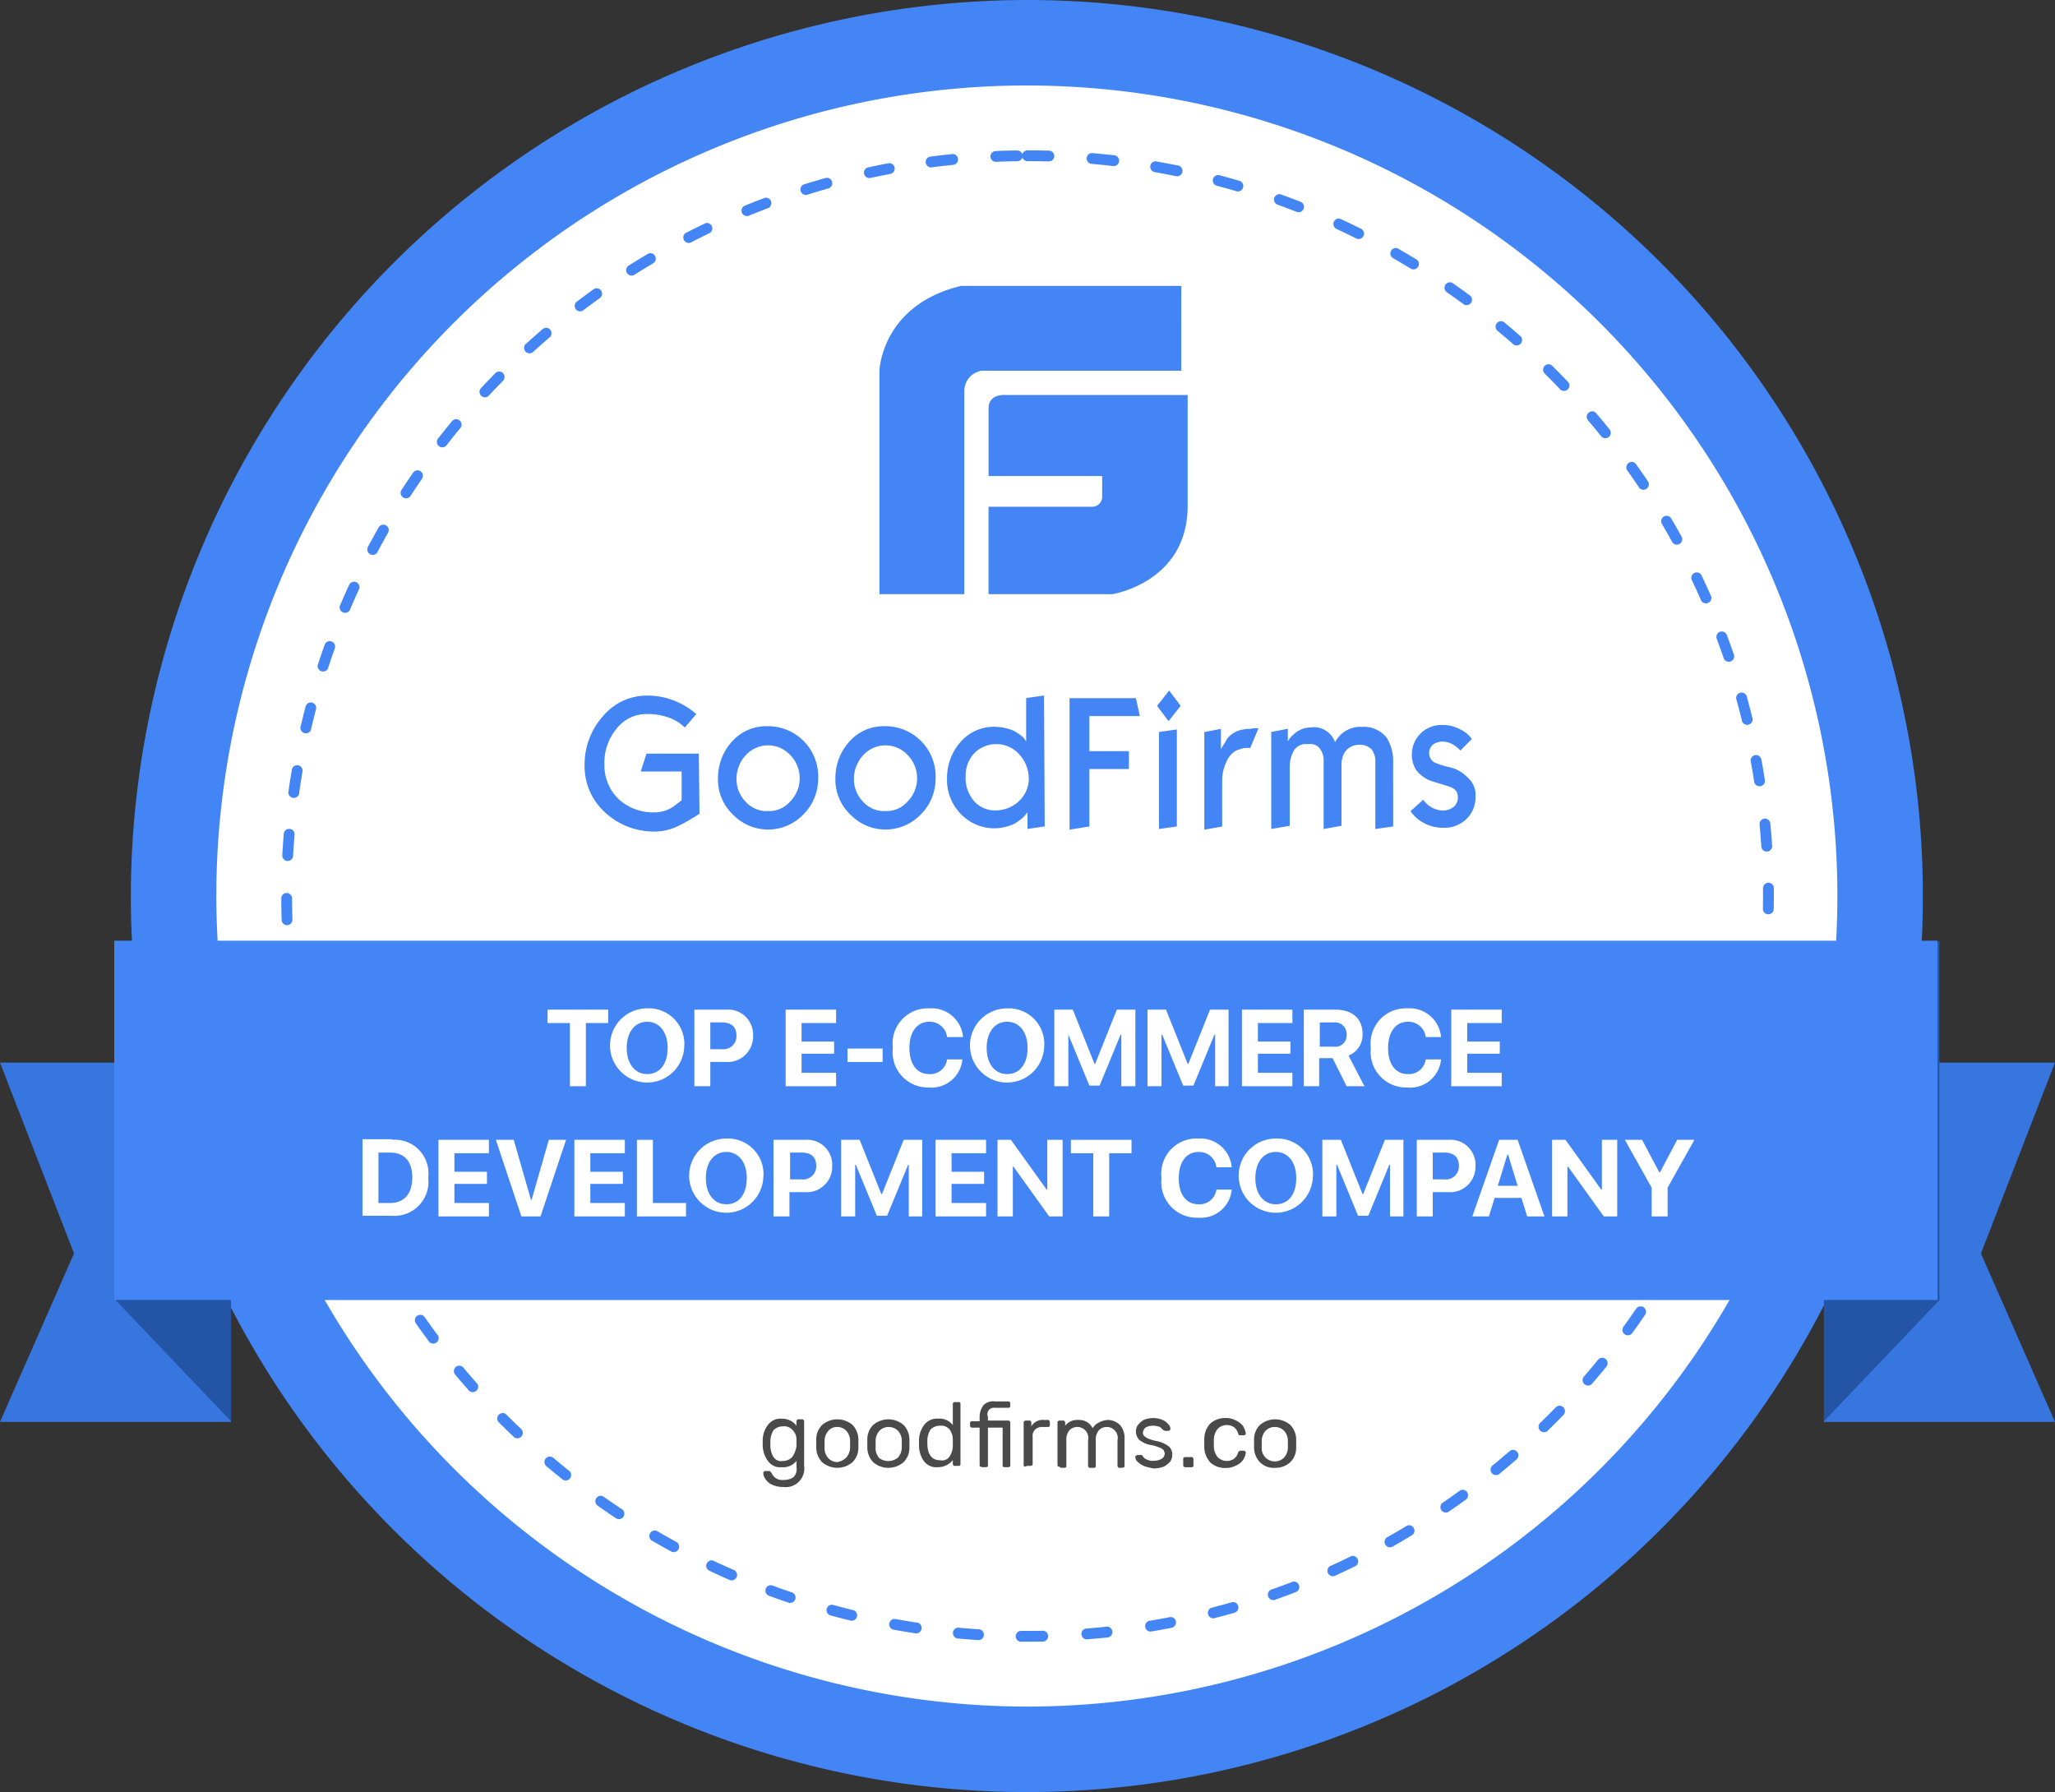 <svg id="ecommerce-development-companies" xmlns="http://www.w3.org/2000/svg" width="150.666" height="131.386" viewBox="0 0 150.666 131.386">
  <rect x="0" y="0" width="150.666" height="131.386" fill="#333333" stroke="none"/>
  <ellipse id="Ellipse_1" data-name="Ellipse 1" cx="62.606" cy="62.559" rx="62.606" ry="62.559" transform="translate(12.727 3.134)" fill="#fff"/>
  <path id="Ellipse_1_-_Outline" data-name="Ellipse 1 - Outline" d="M61.7-4.035A65.693,65.693,0,1,1-4.035,61.658,65.791,65.791,0,0,1,61.7-4.035Zm0,125.118A59.425,59.425,0,1,0,2.233,61.658,59.516,59.516,0,0,0,61.7,121.083Z" transform="translate(13.628 4.035)" fill="#4385f4"/>
  <path id="Ellipse_2" data-name="Ellipse 2" d="M54.206-.51c.525,0,1.057.008,1.58.022a.4.4,0,0,1,.385.407A.4.4,0,0,1,55.764.3C55.248.29,54.724.282,54.206.282A.4.4,0,0,1,53.83.01a.4.4,0,0,1-.372.277C52.94.294,52.417.309,51.9.331a.4.4,0,0,1-.412-.379.4.4,0,0,1,.379-.412C52.391-.483,52.922-.5,53.447-.5a.4.4,0,0,1,.382.272A.4.4,0,0,1,54.206-.51Zm4.7.2h.034c.523.045,1.052.1,1.572.157a.4.4,0,1,1-.09.787c-.513-.059-1.034-.111-1.55-.155a.4.4,0,0,1,.033-.791ZM48.756-.24a.4.4,0,0,1,.039.79C48.28.6,47.759.661,47.247.727a.4.4,0,1,1-.1-.786c.52-.067,1.048-.127,1.57-.179ZM63.573.294A.4.4,0,0,1,63.641.3c.517.09,1.04.188,1.553.293a.4.4,0,1,1-.158.776c-.506-.1-1.021-.2-1.531-.289a.4.4,0,0,1,.067-.786ZM44.1.428a.4.4,0,0,1,.073.785c-.508.1-1.021.2-1.526.31a.4.4,0,0,1-.169-.774c.512-.112,1.033-.218,1.548-.315A.4.4,0,0,1,44.1.428ZM68.17,1.3a.4.4,0,0,1,.1.013c.507.134,1.019.278,1.521.427a.4.4,0,0,1-.225.76c-.5-.147-1-.288-1.5-.421a.4.4,0,0,1,.1-.779Zm-28.654.2a.4.4,0,0,1,.107.778c-.5.139-1,.288-1.493.442a.4.4,0,1,1-.236-.756c.5-.156,1.011-.307,1.516-.448A.4.4,0,0,1,39.516,1.5ZM72.662,2.7a.4.4,0,0,1,.134.024c.493.178.991.366,1.479.558a.4.4,0,0,1-.29.737c-.481-.189-.971-.375-1.457-.55a.4.4,0,0,1,.134-.769Zm-37.617.261a.4.4,0,0,1,.14.767c-.483.182-.971.374-1.449.57a.4.4,0,0,1-.3-.733c.485-.2.98-.394,1.471-.579A.4.4,0,0,1,35.044,2.963ZM77.014,4.491a.4.4,0,0,1,.166.037c.476.22.955.451,1.424.685a.4.4,0,1,1-.353.709c-.463-.231-.935-.458-1.4-.675a.4.4,0,0,1,.167-.756Zm-46.3.321a.4.4,0,0,1,.172.753c-.466.224-.935.457-1.394.694a.4.4,0,0,1-.363-.7c.466-.241.942-.477,1.415-.7A.4.4,0,0,1,30.717,4.812ZM81.194,6.651a.394.394,0,0,1,.2.052c.455.261.912.532,1.36.805a.4.4,0,0,1-.414.676c-.441-.27-.892-.537-1.34-.794a.4.4,0,0,1,.2-.74ZM26.568,7.03a.4.4,0,0,1,.2.737c-.445.263-.892.536-1.329.812a.4.4,0,1,1-.423-.67c.443-.28.9-.557,1.348-.824A.394.394,0,0,1,26.568,7.03Zm58.6,2.135a.394.394,0,0,1,.226.071c.431.3.863.609,1.285.92a.4.4,0,0,1-.47.637c-.416-.307-.842-.612-1.266-.907a.4.4,0,0,1,.226-.721ZM22.626,9.6a.4.4,0,0,1,.231.718c-.42.3-.842.611-1.254.924a.4.4,0,0,1-.479-.631c.418-.317.846-.633,1.272-.938A.394.394,0,0,1,22.626,9.6Zm66.29,2.414a.394.394,0,0,1,.253.091c.4.335.807.681,1.2,1.027a.4.4,0,0,1-.524.595c-.388-.342-.786-.682-1.184-1.012a.4.4,0,0,1,.253-.7Zm-70,.485a.4.4,0,0,1,.258.7c-.393.336-.786.682-1.169,1.029a.4.4,0,1,1-.532-.587c.389-.352.788-.7,1.186-1.044A.4.4,0,0,1,18.92,12.5ZM92.4,15.173a.4.4,0,0,1,.278.114c.373.369.746.748,1.108,1.127a.4.4,0,1,1-.573.547c-.357-.374-.724-.747-1.092-1.11a.4.4,0,0,1,.278-.678Zm-76.924.533a.4.4,0,0,1,.282.674c-.363.368-.725.747-1.077,1.125a.4.4,0,0,1-.58-.539c.357-.384.724-.768,1.092-1.142A.4.4,0,0,1,15.478,15.706ZM95.6,18.622a.4.4,0,0,1,.3.139c.34.4.679.809,1.007,1.218a.4.4,0,0,1-.618.5c-.323-.4-.657-.807-.992-1.2a.4.4,0,0,1,.3-.653ZM12.325,19.2a.4.4,0,0,1,.3.649c-.33.4-.658.807-.976,1.214a.4.4,0,1,1-.625-.487c.322-.413.656-.828.99-1.232A.4.4,0,0,1,12.325,19.2ZM98.5,22.333a.4.4,0,0,1,.323.166c.3.427.606.865.9,1.3a.4.4,0,0,1-.658.441c-.287-.429-.585-.86-.885-1.281a.4.4,0,0,1,.322-.626Zm-89.011.616a.4.4,0,0,1,.325.621c-.294.425-.586.86-.867,1.294a.4.4,0,0,1-.664-.432c.286-.44.582-.881.88-1.313A.4.4,0,0,1,9.484,22.949Zm91.572,3.331a.4.4,0,0,1,.342.2c.266.452.529.914.782,1.373a.4.4,0,0,1-.694.382c-.249-.453-.508-.908-.771-1.353a.4.4,0,0,1,.341-.6Zm-94.078.652a.4.4,0,0,1,.344.592c-.256.449-.509.908-.752,1.364a.4.4,0,1,1-.7-.372c.246-.463.5-.928.763-1.384A.4.4,0,0,1,6.978,26.931Zm96.287,3.5a.4.4,0,0,1,.358.226c.226.473.448.957.66,1.436a.4.4,0,1,1-.725.32c-.209-.473-.428-.949-.65-1.415a.4.4,0,0,1,.357-.567Zm-98.439.682a.4.4,0,0,1,.36.562c-.216.469-.428.949-.63,1.424a.4.4,0,1,1-.729-.31c.205-.482.42-.969.64-1.445A.4.4,0,0,1,4.827,31.116Zm100.278,3.649a.4.4,0,0,1,.371.257c.184.491.363.992.532,1.488a.4.4,0,0,1-.75.256c-.167-.489-.343-.982-.524-1.466a.4.4,0,0,1,.371-.535ZM3.048,35.472a.4.4,0,0,1,.373.53c-.174.486-.344.982-.5,1.474a.4.4,0,0,1-.753-.245c.162-.5.334-1,.511-1.5A.4.4,0,0,1,3.048,35.472ZM106.56,39.24a.4.4,0,0,1,.381.29c.14.505.275,1.02.4,1.529a.4.4,0,1,1-.769.189c-.124-.5-.256-1.009-.394-1.506a.4.4,0,0,1,.382-.5Zm-104.9.727a.4.4,0,0,1,.383.5c-.131.5-.257,1.008-.373,1.512A.4.4,0,0,1,.9,41.8c.118-.511.246-1.027.379-1.534A.4.4,0,0,1,1.657,39.967Zm105.961,3.857a.4.4,0,0,1,.389.324c.1.515.185,1.04.265,1.558a.4.4,0,0,1-.783.122c-.079-.511-.167-1.027-.261-1.535a.4.4,0,0,1,.39-.468ZM.662,44.566a.4.4,0,0,1,.391.463c-.087.509-.168,1.027-.24,1.538a.4.4,0,1,1-.784-.111C.1,45.937.184,45.412.272,44.9A.4.4,0,0,1,.662,44.566Zm107.611,3.918a.4.4,0,0,1,.394.358c.05.521.094,1.051.129,1.575a.4.4,0,1,1-.79.053c-.035-.516-.078-1.038-.127-1.552a.4.4,0,0,1,.356-.432Zm-108.2.75H.105a.4.4,0,0,1,.362.427C.425,50.177.389,50.7.361,51.216a.4.4,0,0,1-.417.374.4.4,0,0,1-.374-.417c.028-.524.064-1.055.108-1.577A.4.4,0,0,1,.072,49.234Zm108.451,3.948a.4.4,0,0,1,.4.392c0,.194,0,.391,0,.586,0,.331,0,.666-.009,1a.4.4,0,0,1-.792-.014c.006-.326.009-.656.009-.982,0-.192,0-.386,0-.577a.4.4,0,0,1,.392-.4ZM-.114,53.936a.4.4,0,0,1,.4.395c0,.517.011,1.042.027,1.558a.4.4,0,0,1-.383.408.4.4,0,0,1-.408-.383c-.017-.524-.026-1.055-.027-1.58a.4.4,0,0,1,.395-.4Zm108.485,3.949h.03a.4.4,0,0,1,.365.425c-.039.523-.087,1.053-.141,1.574a.4.4,0,1,1-.788-.082c.054-.514.1-1.036.139-1.552A.4.4,0,0,1,108.371,57.886ZM.1,58.637A.4.4,0,0,1,.5,59c.046.515.1,1.036.16,1.549a.4.4,0,1,1-.787.093c-.061-.52-.116-1.049-.163-1.572a.4.4,0,0,1,.359-.43Zm107.713,3.922a.4.4,0,0,1,.391.46c-.084.518-.178,1.041-.277,1.556a.4.4,0,0,1-.778-.15c.1-.507.19-1.023.273-1.533A.4.4,0,0,1,107.816,62.558ZM.723,63.3a.4.4,0,0,1,.39.327c.09.509.189,1.024.294,1.529a.4.4,0,0,1-.776.161c-.107-.513-.207-1.036-.3-1.552a.4.4,0,0,1,.39-.465Zm106.135,3.864a.4.4,0,0,1,.384.494c-.129.508-.268,1.022-.412,1.526a.4.4,0,0,1-.762-.217c.142-.5.278-1,.406-1.5A.4.4,0,0,1,106.857,67.165ZM1.746,67.893a.4.4,0,0,1,.382.293c.134.5.278,1,.427,1.5a.4.4,0,0,1-.759.228c-.151-.5-.3-1.013-.433-1.52a.4.4,0,0,1,.383-.5ZM105.5,71.67a.4.4,0,0,1,.374.527c-.173.495-.356.994-.543,1.484a.4.4,0,0,1-.74-.283c.185-.483.365-.975.535-1.462A.4.4,0,0,1,105.5,71.67ZM3.166,72.379a.4.4,0,0,1,.372.26c.177.485.364.975.556,1.455a.4.4,0,1,1-.736.293c-.194-.487-.384-.984-.564-1.476a.4.4,0,0,1,.372-.532Zm100.589,3.66a.4.4,0,0,1,.361.559c-.216.478-.441.959-.671,1.431a.4.4,0,0,1-.712-.347c.226-.465.448-.939.661-1.41A.4.4,0,0,1,103.755,76.039Zm-98.783.684a.4.4,0,0,1,.359.228c.219.468.448.939.681,1.4a.4.4,0,0,1-.707.356c-.236-.468-.468-.947-.691-1.422a.4.4,0,0,1,.359-.564Zm96.664,3.516a.4.4,0,0,1,.345.59c-.256.457-.523.917-.792,1.367a.4.4,0,0,1-.68-.407c.266-.443.528-.9.781-1.347A.4.4,0,0,1,101.636,80.24ZM7.15,80.894a.4.4,0,0,1,.343.2c.259.447.528.9.8,1.336a.4.4,0,1,1-.674.417c-.276-.446-.549-.9-.811-1.356a.4.4,0,0,1,.342-.595Zm92.01,3.346a.4.4,0,0,1,.327.619c-.295.433-.6.869-.908,1.293a.4.4,0,1,1-.642-.464c.3-.419.6-.848.895-1.275A.4.4,0,0,1,99.159,84.241Zm-89.479.62a.4.4,0,0,1,.325.169c.3.423.6.848.912,1.262a.4.4,0,1,1-.635.473c-.313-.421-.625-.852-.926-1.281a.4.4,0,0,1,.324-.623Zm86.666,3.152a.4.4,0,0,1,.307.646c-.331.406-.673.814-1.016,1.21a.4.4,0,1,1-.6-.518c.338-.391.675-.792,1-1.193A.4.4,0,0,1,96.347,88.013Zm-83.8.58a.4.4,0,0,1,.3.142c.332.4.674.793,1.018,1.179a.4.4,0,0,1-.592.526c-.348-.392-.7-.794-1.033-1.2a.4.4,0,0,1,.3-.651Zm80.674,2.935a.4.4,0,0,1,.284.672c-.365.376-.741.753-1.116,1.118a.4.4,0,1,1-.553-.568c.37-.36.74-.731,1.1-1.1A.4.4,0,0,1,93.219,91.528Zm-77.5.537a.4.4,0,0,1,.281.116c.365.366.74.732,1.115,1.087a.4.4,0,0,1-.545.575c-.381-.361-.761-.732-1.132-1.1a.4.4,0,0,1,.28-.676Zm74.08,2.7a.4.4,0,0,1,.26.7c-.4.344-.8.686-1.208,1.018a.4.4,0,1,1-.5-.613c.4-.327.8-.665,1.191-1A.4.4,0,0,1,89.8,94.762Zm-70.617.49a.394.394,0,0,1,.255.093c.4.333.8.665,1.2.987a.4.4,0,0,1-.493.62c-.41-.326-.822-.663-1.222-1a.4.4,0,0,1,.256-.7Zm66.933,2.438a.4.4,0,0,1,.233.717c-.424.308-.859.615-1.292.91a.4.4,0,0,1-.447-.654c.427-.292.855-.593,1.273-.9A.394.394,0,0,1,86.117,97.689Zm-63.209.438a.394.394,0,0,1,.228.072c.422.3.855.594,1.285.879a.4.4,0,1,1-.438.66c-.437-.29-.876-.59-1.3-.892a.4.4,0,0,1,.229-.72Zm59.286,2.16a.4.4,0,0,1,.2.736c-.449.27-.909.538-1.366.8a.4.4,0,1,1-.389-.69c.45-.254.9-.517,1.346-.784A.394.394,0,0,1,82.194,100.287Zm-55.328.384a.394.394,0,0,1,.2.054c.446.26.9.518,1.356.765a.4.4,0,1,1-.379.7c-.46-.251-.923-.512-1.376-.776a.4.4,0,0,1,.2-.738Zm51.2,1.865a.4.4,0,0,1,.174.752c-.471.23-.952.457-1.429.674a.4.4,0,1,1-.327-.721c.47-.213.944-.437,1.409-.664A.394.394,0,0,1,78.061,102.536Zm-47.032.326a.4.4,0,0,1,.169.038c.467.221.945.437,1.418.644a.4.4,0,1,1-.317.726c-.48-.21-.965-.43-1.439-.654a.4.4,0,0,1,.169-.754Zm42.719,1.555a.4.4,0,0,1,.143.766c-.489.189-.988.373-1.483.547a.4.4,0,1,1-.263-.747c.487-.172.979-.353,1.461-.539A.4.4,0,0,1,73.749,104.418Zm-38.381.266a.4.4,0,0,1,.137.025c.485.179.979.353,1.469.518a.4.4,0,0,1-.253.751c-.5-.167-1-.344-1.49-.526a.4.4,0,0,1,.137-.768Zm33.922,1.233a.4.4,0,0,1,.11.777c-.5.145-1.017.285-1.525.416a.4.4,0,0,1-.2-.767c.5-.129,1.006-.266,1.5-.409A.4.4,0,0,1,69.29,105.917Zm-29.441.2a.4.4,0,0,1,.1.014c.5.136,1.006.267,1.508.388a.4.4,0,0,1-.186.77c-.51-.123-1.024-.256-1.53-.394a.4.4,0,0,1,.1-.778Zm24.868.9a.4.4,0,0,1,.076.785c-.514.1-1.037.2-1.555.281a.4.4,0,0,1-.13-.782c.51-.085,1.025-.178,1.532-.277A.4.4,0,0,1,64.716,107.021Zm-20.28.14a.4.4,0,0,1,.071.006c.508.092,1.025.178,1.536.256a.4.4,0,1,1-.119.783c-.519-.079-1.043-.166-1.559-.26a.4.4,0,0,1,.07-.786Zm15.628.564a.4.4,0,0,1,.042.79c-.521.056-1.051.1-1.574.146a.4.4,0,0,1-.062-.79c.516-.04,1.037-.089,1.551-.144ZM49.1,107.8l.037,0c.514.048,1.036.089,1.552.122a.4.4,0,0,1-.051.791c-.524-.034-1.053-.075-1.575-.124a.4.4,0,0,1,.036-.791Zm6.27.225a.4.4,0,0,1,.008.792c-.388.008-.781.012-1.17.012l-.412,0a.4.4,0,1,1,.006-.792h.406c.383,0,.771,0,1.153-.012Z" transform="translate(21.127 11.533)" fill="#4385f4"/>
  <path id="Path_578" data-name="Path 578" d="M159.517,116.314a2.195,2.195,0,0,1-.7,1.638,2.324,2.324,0,0,1-1.731.608,2.858,2.858,0,0,1-1.4-.374,2.7,2.7,0,0,1-.936-.842l.936-.842a1.022,1.022,0,0,0,.187.234,1.767,1.767,0,0,0,1.263.561,1.271,1.271,0,0,0,.8-.281.893.893,0,0,0,.281-.749c0-.374-.234-.608-.7-.749-.889-.281-1.4-.421-1.45-.468a2.574,2.574,0,0,1-.889-.7,2.112,2.112,0,0,1-.328-1.17,2.159,2.159,0,0,1,2.246-2.152,2.6,2.6,0,0,1,1.31.328,2.064,2.064,0,0,1,.842.7l-.842.842a2.344,2.344,0,0,0-.374-.328,1.6,1.6,0,0,0-.889-.328,1.32,1.32,0,0,0-.7.187.819.819,0,0,0,0,1.31,5.277,5.277,0,0,0,1.123.374,2.611,2.611,0,0,1,1.357.749A1.706,1.706,0,0,1,159.517,116.314Zm-6.036,2.152-1.31.187v-4.866a1.435,1.435,0,0,0-.281-.983,1.235,1.235,0,0,0-.889-.328,1.252,1.252,0,0,0-1.076.561,1.751,1.751,0,0,0-.234.842v4.539l-1.31.234v-4.913a1.435,1.435,0,0,0-.281-.983.846.846,0,0,0-.8-.328h-.14a1.011,1.011,0,0,0-1.029.608,2.427,2.427,0,0,0-.234,1.123v4.258l-1.357.234v-7.112l1.217-.234v.936a1.463,1.463,0,0,1,.421-.515,1.783,1.783,0,0,1,1.217-.515,1.649,1.649,0,0,1,1.825,1.076,2.1,2.1,0,0,1,1.965-1.123,2.151,2.151,0,0,1,1.825.8,3.288,3.288,0,0,1,.468,1.872Zm-9.873-7.206-.608,1.45h-.234a1.03,1.03,0,0,0-.374.047l-.421.14a1.652,1.652,0,0,0-.7.8,3.135,3.135,0,0,0-.328,1.451v3.322l-1.31.234v-7.159l1.217-.234v1.5c.14-.281.328-.515.468-.8a1.905,1.905,0,0,1,.8-.561,2.724,2.724,0,0,1,.889-.14A2.287,2.287,0,0,1,143.608,111.261Zm-5.989,7.206-1.31.187v-7.112l1.31-.187Zm.281-8.843-.889,1.123-.842-1.123.889-1.123Zm-2.995.749h-3.7v2.573h2.9v1.31h-2.9v4.211l-1.451.234v-9.639h4.866ZM126.763,115a2.623,2.623,0,0,0-.7-1.825,2.265,2.265,0,0,0-3.322-.047,2.376,2.376,0,0,0-.608,1.638,2.617,2.617,0,0,0,.608,1.825,2.027,2.027,0,0,0,1.591.7,2.539,2.539,0,0,0,1.684-.655,2.254,2.254,0,0,0,.749-1.638Zm1.17,3.462-1.263.187v-1.217l-.281.328a3.075,3.075,0,0,1-.8.561,3.4,3.4,0,0,1-3.837-.8,3.561,3.561,0,0,1-.983-2.573,4,4,0,0,1,.983-2.667,3.236,3.236,0,0,1,2.433-1.123,3.813,3.813,0,0,1,1.451.281,4.239,4.239,0,0,1,.749.515c.047.094.14.187.187.281v-3.182l1.31-.187Zm-9.358-3.509a2.4,2.4,0,0,0-.7-1.731,2.21,2.21,0,0,0-3.275.047,2.539,2.539,0,0,0-.655,1.684,2.369,2.369,0,0,0,.655,1.684,2.07,2.07,0,0,0,1.684.7,2.027,2.027,0,0,0,1.591-.7,2.375,2.375,0,0,0,.7-1.684Zm1.357,0a3.68,3.68,0,0,1-1.076,2.62,3.574,3.574,0,0,1-5.1.094l-.094-.094a3.529,3.529,0,0,1-1.076-2.667,3.958,3.958,0,0,1,1.029-2.667,3.342,3.342,0,0,1,2.527-1.123,3.683,3.683,0,0,1,3.79,3.837Zm-9.966,0a2.4,2.4,0,0,0-.7-1.731,2.21,2.21,0,0,0-3.275.047,2.539,2.539,0,0,0-.655,1.684,2.369,2.369,0,0,0,.655,1.684,2.07,2.07,0,0,0,1.684.7,2.027,2.027,0,0,0,1.591-.7,2.375,2.375,0,0,0,.7-1.684Zm1.357,0a3.68,3.68,0,0,1-1.076,2.62,3.573,3.573,0,0,1-5.1.094c-.047-.047-.094-.047-.094-.094a3.528,3.528,0,0,1-1.076-2.667,3.958,3.958,0,0,1,1.029-2.667,3.342,3.342,0,0,1,2.527-1.123,3.683,3.683,0,0,1,3.79,3.837Zm-8.7,2.573a4.216,4.216,0,0,1-.515.328,10.047,10.047,0,0,1-1.217.655,3.858,3.858,0,0,1-1.45.328,5.264,5.264,0,0,1-3.743-1.4,4.572,4.572,0,0,1-1.5-3.509,5.275,5.275,0,0,1,1.357-3.556,4.177,4.177,0,0,1,3.275-1.5,5.091,5.091,0,0,1,1.684.281,5.3,5.3,0,0,1,1.872,1.076l-.842.983a3.233,3.233,0,0,0-1.4-.8,4.523,4.523,0,0,0-1.357-.187,2.75,2.75,0,0,0-2.246,1.076,3.878,3.878,0,0,0-.889,2.62,3.424,3.424,0,0,0,1.029,2.527,3.705,3.705,0,0,0,2.667.983,2.438,2.438,0,0,0,1.357-.421c.374-.281.561-.421.608-.468v-2.106H98.315l.421-1.31h3.837Z" transform="translate(-51.337 -57.874)" fill="#4385f4"/>
  <path id="Path_579" data-name="Path 579" d="M149.665,53.1s-1.263-.14-1.263.983v4.96h8.329v1.5a.729.729,0,0,1-.7.749H148.4V67.7h9.077s5.474-.842,5.521-6.41V53.1Zm12.867-8H146.389c-5.849,1.4-5.989,6.223-5.989,6.223V67.7h6.223V52.82a1.507,1.507,0,0,1,1.263-1.5h14.645Z" transform="translate(-75.923 -24.139)" fill="#4385f4"/>
  <path id="Path_580" data-name="Path 580" d="M305.338,166.8H288.4v26.343h16.938L299.91,180.79Z" transform="translate(-154.673 -88.895)" fill="#3876df"/>
  <path id="Path_581" data-name="Path 581" d="M2.6,166.8H19.538v26.343H2.6L8.028,180.79Z" transform="translate(-2.6 -88.895)" fill="#3876df"/>
  <path id="Path_582" data-name="Path 582" d="M296.869,147.7l-8.469,8.89v26.343l8.469-8.89Z" transform="translate(-154.673 -78.732)" fill="#2354a6"/>
  <path id="Path_583" data-name="Path 583" d="M20.7,147.7l8.469,8.89v26.343l-8.469-8.89Z" transform="translate(-12.231 -78.732)" fill="#2354a6"/>
  <path id="Path_584" data-name="Path 584" d="M160.328,224a1.147,1.147,0,0,0,.281-.749v-.468a1.063,1.063,0,0,0-.281-.749.96.96,0,0,0-1.357,0,1.147,1.147,0,0,0-.281.749v.468a.962.962,0,0,0,1.638.749Zm-1.778.328a1.562,1.562,0,0,1-.421-1.076v-.561a1.482,1.482,0,0,1,.421-1.076,1.708,1.708,0,0,1,2.246,0,1.562,1.562,0,0,1,.421,1.076v.561a1.482,1.482,0,0,1-.421,1.076,1.594,1.594,0,0,1-1.123.421,1.414,1.414,0,0,1-1.123-.421Zm-3.65,0a1.677,1.677,0,0,1-.421-1.123v-.561a1.677,1.677,0,0,1,.421-1.123,1.594,1.594,0,0,1,1.123-.421,1.538,1.538,0,0,1,.8.187,1.463,1.463,0,0,1,.515.421,1.676,1.676,0,0,1,.187.515c0,.047,0,.094-.047.094-.047.047-.047.047-.094.047H157.1c-.047,0-.094,0-.094-.047a.145.145,0,0,1-.047-.094.858.858,0,0,0-.328-.468.943.943,0,0,0-.515-.14.924.924,0,0,0-.655.281,1.271,1.271,0,0,0-.281.8v.468a1.271,1.271,0,0,0,.281.8.924.924,0,0,0,.655.281.943.943,0,0,0,.515-.14.858.858,0,0,0,.328-.468.163.163,0,0,1,.047-.094c.047,0,.047-.047.094-.047h.281c.047,0,.094,0,.094.047.047.047.047.047.047.094a1.145,1.145,0,0,1-.7.936,1.538,1.538,0,0,1-.8.187,1.594,1.594,0,0,1-1.123-.421Zm-1.918.328c-.047-.047-.047-.047-.047-.094V224.1c0-.047,0-.094.047-.094.047-.047.047-.047.094-.047h.468c.047,0,.094,0,.094.047a.145.145,0,0,1,.047.094v.468a.124.124,0,0,1-.14.14h-.468a.163.163,0,0,1-.094-.047Zm-2.948-.047a1.679,1.679,0,0,1-.468-.328.425.425,0,0,1-.14-.328c0-.047,0-.094.047-.094s.047-.047.094-.047h.328a.046.046,0,0,1,.047.047.629.629,0,0,0,.328.281.926.926,0,0,0,.515.094,1.246,1.246,0,0,0,.561-.14.477.477,0,0,0,.234-.374.665.665,0,0,0-.094-.281.754.754,0,0,0-.328-.187,2.682,2.682,0,0,0-.655-.187,1.78,1.78,0,0,1-.8-.374.89.89,0,0,1-.234-.608.79.79,0,0,1,.14-.468,1.614,1.614,0,0,1,.421-.374,1.824,1.824,0,0,1,1.4,0,1.019,1.019,0,0,1,.421.328.425.425,0,0,1,.14.328c0,.047,0,.094-.047.094-.047.047-.047.047-.094.047h-.234c-.047,0-.094-.047-.14-.047l-.187-.187a.358.358,0,0,0-.234-.094,1.03,1.03,0,0,0-.374-.047,1.067,1.067,0,0,0-.515.14.578.578,0,0,0-.187.374.357.357,0,0,0,.094.234.979.979,0,0,0,.281.187,3.025,3.025,0,0,0,.608.187,2.131,2.131,0,0,1,.889.374.755.755,0,0,1,.281.608.943.943,0,0,1-.14.515,1.831,1.831,0,0,1-.468.374,2.119,2.119,0,0,1-.749.14,4.385,4.385,0,0,1-.749-.187Zm-6.27.047c-.047-.047-.047-.047-.047-.094v-3.135c0-.047,0-.094.047-.094.047-.047.047-.047.094-.047h.281c.047,0,.094,0,.094.047.047.047.047.047.047.094v.234a1.136,1.136,0,0,1,.983-.421,1.08,1.08,0,0,1,1.029.608,1.024,1.024,0,0,1,.468-.421,1.523,1.523,0,0,1,.655-.187,1.278,1.278,0,0,1,.889.374,1.481,1.481,0,0,1,.328,1.076v1.918c0,.047,0,.094-.047.094a.145.145,0,0,1-.094.047h-.234c-.047,0-.094,0-.094-.047-.047-.047-.047-.047-.047-.094v-1.872a.808.808,0,0,0-1.357-.749,1.031,1.031,0,0,0-.234.749v1.872a.124.124,0,0,1-.14.14H146.1c-.047,0-.094,0-.094-.047-.047-.047-.047-.047-.047-.094v-1.872a.808.808,0,0,0-1.357-.749,1.031,1.031,0,0,0-.234.749v1.872a.124.124,0,0,1-.14.14h-.281c-.094-.094-.14-.094-.187-.094Zm-2.48,0c-.047-.047-.047-.047-.047-.094v-3.135c0-.047,0-.094.047-.094.047-.047.047-.047.094-.047h.281c.047,0,.094,0,.094.047a.145.145,0,0,1,.047.094v.281a.95.95,0,0,1,.936-.468h.281c.047,0,.094,0,.094.047a.145.145,0,0,1,.047.094v.234a.124.124,0,0,1-.14.14h-.374a.746.746,0,0,0-.561.187.643.643,0,0,0-.187.561v1.965c0,.047,0,.094-.047.094a.145.145,0,0,1-.094.047h-.281a.354.354,0,0,1-.187.047Zm-3.229,0c-.047-.047-.047-.047-.047-.094v-2.761h-.561c-.047,0-.094,0-.094-.047-.047-.047-.047-.047-.047-.094v-.187c0-.047,0-.094.047-.094.047-.047.047-.047.094-.047h.561v-.328a1.4,1.4,0,0,1,.281-.842.986.986,0,0,1,.842-.281h.983c.047,0,.094,0,.094.047.047.047.047.047.047.094v.187c0,.047,0,.094-.047.094-.047.047-.047.047-.094.047h-.983a.475.475,0,0,0-.515.655v.281h1.5c.047,0,.094,0,.094.047.047.047.047.047.047.094v3.135c0,.047,0,.094-.047.094-.047.047-.047.047-.094.047h-.281a.124.124,0,0,1-.14-.14h0v-2.761h-1.076v2.761c0,.047,0,.094-.047.094-.047.047-.047.047-.094.047H138.2c-.047,0-.094-.047-.14-.047Zm-2.246-.749a1.414,1.414,0,0,0,.234-.749v-.515a1.261,1.261,0,0,0-.234-.7.8.8,0,0,0-.7-.281.952.952,0,0,0-.7.281,1.577,1.577,0,0,0-.234.8v.187c0,.842.328,1.263.936,1.263a.667.667,0,0,0,.7-.281Zm-1.872.374a2.017,2.017,0,0,1-.374-1.123v-.421a1.9,1.9,0,0,1,.374-1.123,1.143,1.143,0,0,1,1.029-.468,1.224,1.224,0,0,1,1.076.468v-1.544c0-.047,0-.094.047-.094.047-.047.047-.047.094-.047h.281a.124.124,0,0,1,.14.14h0v4.4a.124.124,0,0,1-.14.14h-.281c-.047,0-.094,0-.094-.047-.047-.047-.047-.047-.047-.094v-.281a1.4,1.4,0,0,1-1.076.515,1.15,1.15,0,0,1-1.029-.421ZM132.02,224a1.147,1.147,0,0,0,.281-.749v-.468a1.063,1.063,0,0,0-.281-.749.96.96,0,0,0-1.357,0,1.147,1.147,0,0,0-.281.749v.515a1.063,1.063,0,0,0,.281.749A1.125,1.125,0,0,0,132.02,224Zm-1.825.328a1.562,1.562,0,0,1-.421-1.076v-.561a1.482,1.482,0,0,1,.421-1.076,1.708,1.708,0,0,1,2.246,0,1.562,1.562,0,0,1,.421,1.076v.561a1.482,1.482,0,0,1-.421,1.076A1.708,1.708,0,0,1,130.195,224.332ZM128.23,224a1.147,1.147,0,0,0,.281-.749v-.468a1.063,1.063,0,0,0-.281-.749.924.924,0,0,0-.655-.281.849.849,0,0,0-.655.281,1.147,1.147,0,0,0-.281.749v.515a1.062,1.062,0,0,0,.281.749.924.924,0,0,0,.655.281,1.248,1.248,0,0,0,.655-.328Zm-1.778.328a1.562,1.562,0,0,1-.421-1.076v-.561a1.482,1.482,0,0,1,.421-1.076,1.708,1.708,0,0,1,2.246,0,1.562,1.562,0,0,1,.421,1.076v.561a1.482,1.482,0,0,1-.421,1.076,1.708,1.708,0,0,1-2.246,0Zm-2.152-.421a1.787,1.787,0,0,0,.281-.749v-.468a.952.952,0,0,0-.281-.7.8.8,0,0,0-.7-.281.952.952,0,0,0-.7.281,1.577,1.577,0,0,0-.234.8v.374a1.577,1.577,0,0,0,.234.8.667.667,0,0,0,.7.281.915.915,0,0,0,.7-.328Zm-1.544,2.059a1.024,1.024,0,0,1-.468-.421.754.754,0,0,1-.14-.421c0-.047,0-.094.047-.094.047-.047.047-.047.094-.047h.281c.047,0,.094,0,.094.047l.094.094a.819.819,0,0,0,.842.515,1.373,1.373,0,0,0,.749-.187.863.863,0,0,0,.234-.749v-.468a1.224,1.224,0,0,1-1.076.468,1.1,1.1,0,0,1-1.029-.468,2.016,2.016,0,0,1-.374-1.123v-.374a1.9,1.9,0,0,1,.374-1.123,1.143,1.143,0,0,1,1.029-.468,1.331,1.331,0,0,1,1.076.515v-.328c0-.047,0-.094.047-.094.047-.047.047-.047.094-.047H125c.047,0,.094,0,.094.047a.145.145,0,0,1,.047.094v3.275a1.365,1.365,0,0,1-1.544,1.544,1.835,1.835,0,0,1-.842-.187Z" transform="translate(-66.185 -117.136)" fill="#4a4a4a"/>
  <rect id="Rectangle_92" data-name="Rectangle 92" width="133.681" height="26.343" transform="translate(8.376 68.968)" fill="#4385f4"/>
  <g id="Group_246" data-name="Group 246" transform="translate(40.146 74.022)">
    <path id="Path_585" data-name="Path 585" d="M90.038,164.115v-4.632H88.4V158.5h4.445v.983H91.207v4.632Z" transform="translate(-88.4 -158.5)" fill="#fff"/>
  </g>
  <g id="Group_247" data-name="Group 247" transform="translate(44.732 73.928)">
    <path id="Path_586" data-name="Path 586" d="M103.628,161.2a2.72,2.72,0,1,1-2.714-2.9A2.609,2.609,0,0,1,103.628,161.2Zm-4.211,0c0,1.17.608,1.918,1.5,1.918.936,0,1.5-.749,1.5-1.918s-.608-1.918-1.5-1.918S99.417,160.031,99.417,161.2Z" transform="translate(-98.2 -158.3)" fill="#fff"/>
    <path id="Path_587" data-name="Path 587" d="M113.74,158.5a1.83,1.83,0,0,1,1.965,1.918,1.868,1.868,0,0,1-2.012,1.918H112.57v1.778H111.4V158.5Zm-1.17,2.9h.842a.961.961,0,0,0,1.076-.983c0-.655-.374-.983-1.076-.983h-.842Z" transform="translate(-105.224 -158.406)" fill="#fff"/>
  </g>
  <g id="Group_248" data-name="Group 248" transform="translate(57.599 74.022)">
    <path id="Path_588" data-name="Path 588" d="M129.4,164.115h-3.7V158.5h3.7v.983H126.87v1.357h2.386v.889H126.87v1.4H129.4Z" transform="translate(-125.7 -158.5)" fill="#fff"/>
  </g>
  <g id="Group_249" data-name="Group 249" transform="translate(62.138 73.928)">
    <path id="Path_589" data-name="Path 589" d="M135.4,165.583V164.6h2.574v.983Z" transform="translate(-135.4 -161.652)" fill="#fff"/>
    <path id="Path_590" data-name="Path 590" d="M142.5,161.2a2.576,2.576,0,0,1,2.667-2.9,2.313,2.313,0,0,1,2.48,2.106h-1.17a1.273,1.273,0,0,0-1.31-1.123c-.889,0-1.451.749-1.451,1.918,0,1.217.562,1.918,1.451,1.918a1.241,1.241,0,0,0,1.31-1.076H147.6a2.278,2.278,0,0,1-2.48,2.059A2.589,2.589,0,0,1,142.5,161.2Z" transform="translate(-139.178 -158.3)" fill="#fff"/>
    <path id="Path_591" data-name="Path 591" d="M160.028,161.2a2.72,2.72,0,1,1-2.714-2.9A2.609,2.609,0,0,1,160.028,161.2Zm-4.211,0c0,1.17.608,1.918,1.5,1.918.936,0,1.5-.749,1.5-1.918s-.608-1.918-1.5-1.918S155.817,160.031,155.817,161.2Z" transform="translate(-145.616 -158.3)" fill="#fff"/>
    <path id="Path_592" data-name="Path 592" d="M173.742,164.115h-1.029v-3.79h-.047l-1.544,3.743h-.749l-1.544-3.743h0v3.79H167.8V158.5h1.357l1.591,3.977h.047l1.591-3.977h1.357v5.615Z" transform="translate(-152.64 -158.406)" fill="#fff"/>
    <path id="Path_593" data-name="Path 593" d="M188.389,164.115H187.36v-3.79h-.047l-1.544,3.743h-.749l-1.544-3.743h-.047v3.79H182.4V158.5h1.357l1.591,3.977h.047l1.591-3.977h1.357v5.615Z" transform="translate(-160.408 -158.406)" fill="#fff"/>
    <path id="Path_594" data-name="Path 594" d="M200.9,164.115h-3.7V158.5h3.7v.983H198.37v1.357h2.386v.889H198.37v1.4H200.9Z" transform="translate(-168.283 -158.406)" fill="#fff"/>
    <path id="Path_595" data-name="Path 595" d="M208.07,164.115H206.9V158.5h2.293c1.31,0,2.012.7,2.012,1.778a1.639,1.639,0,0,1-1.029,1.591l1.17,2.246h-1.31l-1.029-2.059h-.983v2.059Zm0-2.9H209.1a.827.827,0,0,0,.936-.889.848.848,0,0,0-.936-.889H208.07Z" transform="translate(-173.445 -158.406)" fill="#fff"/>
    <path id="Path_596" data-name="Path 596" d="M217.4,161.2a2.576,2.576,0,0,1,2.667-2.9,2.313,2.313,0,0,1,2.48,2.106h-1.123a1.273,1.273,0,0,0-1.31-1.123c-.889,0-1.451.749-1.451,1.918,0,1.217.562,1.918,1.451,1.918a1.241,1.241,0,0,0,1.31-1.076h1.123a2.278,2.278,0,0,1-2.48,2.059A2.6,2.6,0,0,1,217.4,161.2Z" transform="translate(-179.032 -158.3)" fill="#fff"/>
    <path id="Path_597" data-name="Path 597" d="M233.7,164.115H230V158.5h3.7v.983H231.17v1.357h2.386v.889H231.17v1.4H233.7Z" transform="translate(-185.736 -158.406)" fill="#fff"/>
  </g>
  <g id="Group_250" data-name="Group 250" transform="translate(26.577 83.52)">
    <path id="Path_598" data-name="Path 598" d="M61.552,178.847a2.465,2.465,0,0,1,2.667,2.761,2.5,2.5,0,0,1-2.667,2.807H59.4V178.8h2.152Zm-.983,4.632h.842c1.029,0,1.638-.655,1.638-1.872,0-1.17-.561-1.825-1.638-1.825H60.57Z" transform="translate(-59.4 -178.8)" fill="#fff"/>
    <path id="Path_599" data-name="Path 599" d="M75,184.515H71.3V178.9H75v.983H72.47v1.357h2.386v.889H72.47v1.4H75Z" transform="translate(-65.732 -178.853)" fill="#fff"/>
    <path id="Path_600" data-name="Path 600" d="M82.172,184.515,80.3,178.9h1.31l1.263,4.4h.047l1.263-4.4h1.263l-1.872,5.615Z" transform="translate(-70.521 -178.853)" fill="#fff"/>
    <path id="Path_601" data-name="Path 601" d="M96.3,184.515H92.6V178.9h3.7v.983H93.77v1.357h2.386v.889H93.77v1.4H96.3Z" transform="translate(-77.066 -178.853)" fill="#fff"/>
  </g>
  <g id="Group_251" data-name="Group 251" transform="translate(46.697 83.567)">
    <path id="Path_602" data-name="Path 602" d="M106,184.515h-3.6V178.9h1.17v4.632H106Z" transform="translate(-102.4 -178.9)" fill="#fff"/>
  </g>
  <g id="Group_252" data-name="Group 252" transform="translate(50.534 83.473)">
    <path id="Path_603" data-name="Path 603" d="M116.028,181.6a2.72,2.72,0,1,1-2.714-2.9A2.609,2.609,0,0,1,116.028,181.6Zm-4.211,0c0,1.17.608,1.918,1.5,1.918.936,0,1.5-.749,1.5-1.918s-.608-1.918-1.5-1.918S111.817,180.431,111.817,181.6Z" transform="translate(-110.6 -178.7)" fill="#fff"/>
    <path id="Path_604" data-name="Path 604" d="M126.14,178.9a1.83,1.83,0,0,1,1.965,1.918,1.868,1.868,0,0,1-2.012,1.918H124.97v1.778H123.8V178.9Zm-1.123,2.9h.842a.961.961,0,0,0,1.076-.983c0-.655-.374-.983-1.076-.983h-.842Z" transform="translate(-117.624 -178.806)" fill="#fff"/>
    <path id="Path_605" data-name="Path 605" d="M140.389,184.515H139.36v-3.79h-.047l-1.544,3.743h-.749l-1.544-3.743h-.047v3.79H134.4V178.9h1.357l1.591,3.977h.047l1.591-3.977h1.357v5.615Z" transform="translate(-123.264 -178.806)" fill="#fff"/>
    <path id="Path_606" data-name="Path 606" d="M152.9,184.515h-3.7V178.9h3.7v.983H150.37v1.357h2.386v.889H150.37v1.4H152.9Z" transform="translate(-131.139 -178.806)" fill="#fff"/>
    <path id="Path_607" data-name="Path 607" d="M158.9,184.515V178.9h.983l2.62,3.65h.047V178.9h1.123v5.615h-.983l-2.62-3.65h-.047v3.65Z" transform="translate(-136.3 -178.806)" fill="#fff"/>
    <path id="Path_608" data-name="Path 608" d="M172.038,184.515v-4.632H170.4V178.9h4.445v.983h-1.638v4.632Z" transform="translate(-142.419 -178.806)" fill="#fff"/>
    <path id="Path_609" data-name="Path 609" d="M184.6,181.6a2.576,2.576,0,0,1,2.667-2.9,2.313,2.313,0,0,1,2.48,2.106h-1.123a1.273,1.273,0,0,0-1.31-1.123c-.889,0-1.451.749-1.451,1.918,0,1.217.561,1.918,1.451,1.918a1.241,1.241,0,0,0,1.31-1.076h1.123a2.278,2.278,0,0,1-2.48,2.059A2.6,2.6,0,0,1,184.6,181.6Z" transform="translate(-149.975 -178.7)" fill="#fff"/>
    <path id="Path_610" data-name="Path 610" d="M202.128,181.6a2.72,2.72,0,1,1-2.714-2.9A2.609,2.609,0,0,1,202.128,181.6Zm-4.211,0c0,1.17.608,1.918,1.5,1.918.936,0,1.5-.749,1.5-1.918s-.608-1.918-1.5-1.918S197.917,180.431,197.917,181.6Z" transform="translate(-156.413 -178.7)" fill="#fff"/>
    <path id="Path_611" data-name="Path 611" d="M215.789,184.515H214.76v-3.79h-.047l-1.544,3.743h-.749l-1.544-3.743h-.047v3.79H209.8V178.9h1.357l1.591,3.977h.047l1.591-3.977h1.357v5.615Z" transform="translate(-163.384 -178.806)" fill="#fff"/>
  </g>
  <g id="Group_253" data-name="Group 253" transform="translate(103.875 83.567)">
    <path id="Path_612" data-name="Path 612" d="M226.94,178.9a1.83,1.83,0,0,1,1.965,1.918,1.868,1.868,0,0,1-2.012,1.918H225.77v1.778H224.6V178.9Zm-1.17,2.9h.842a.961.961,0,0,0,1.076-.983c0-.655-.374-.983-1.076-.983h-.842Z" transform="translate(-224.6 -178.9)" fill="#fff"/>
  </g>
  <g id="Group_254" data-name="Group 254" transform="translate(107.946 83.567)">
    <path id="Path_613" data-name="Path 613" d="M236.9,183.158h-1.965l-.421,1.357H233.3l1.965-5.615h1.357l1.965,5.615h-1.263Zm-1.731-.889h1.451l-.7-2.293h-.047Z" transform="translate(-233.3 -178.9)" fill="#fff"/>
    <path id="Path_614" data-name="Path 614" d="M245.8,184.515V178.9h.983l2.62,3.65h.047V178.9h1.123v5.615h-.983l-2.62-3.65h-.047v3.65Z" transform="translate(-239.951 -178.9)" fill="#fff"/>
    <path id="Path_615" data-name="Path 615" d="M259.165,184.515v-2.106L257.2,178.9h1.263l1.263,2.386h.047l1.263-2.386H262.3l-1.965,3.509v2.106Z" transform="translate(-246.017 -178.9)" fill="#fff"/>
  </g>
</svg>
